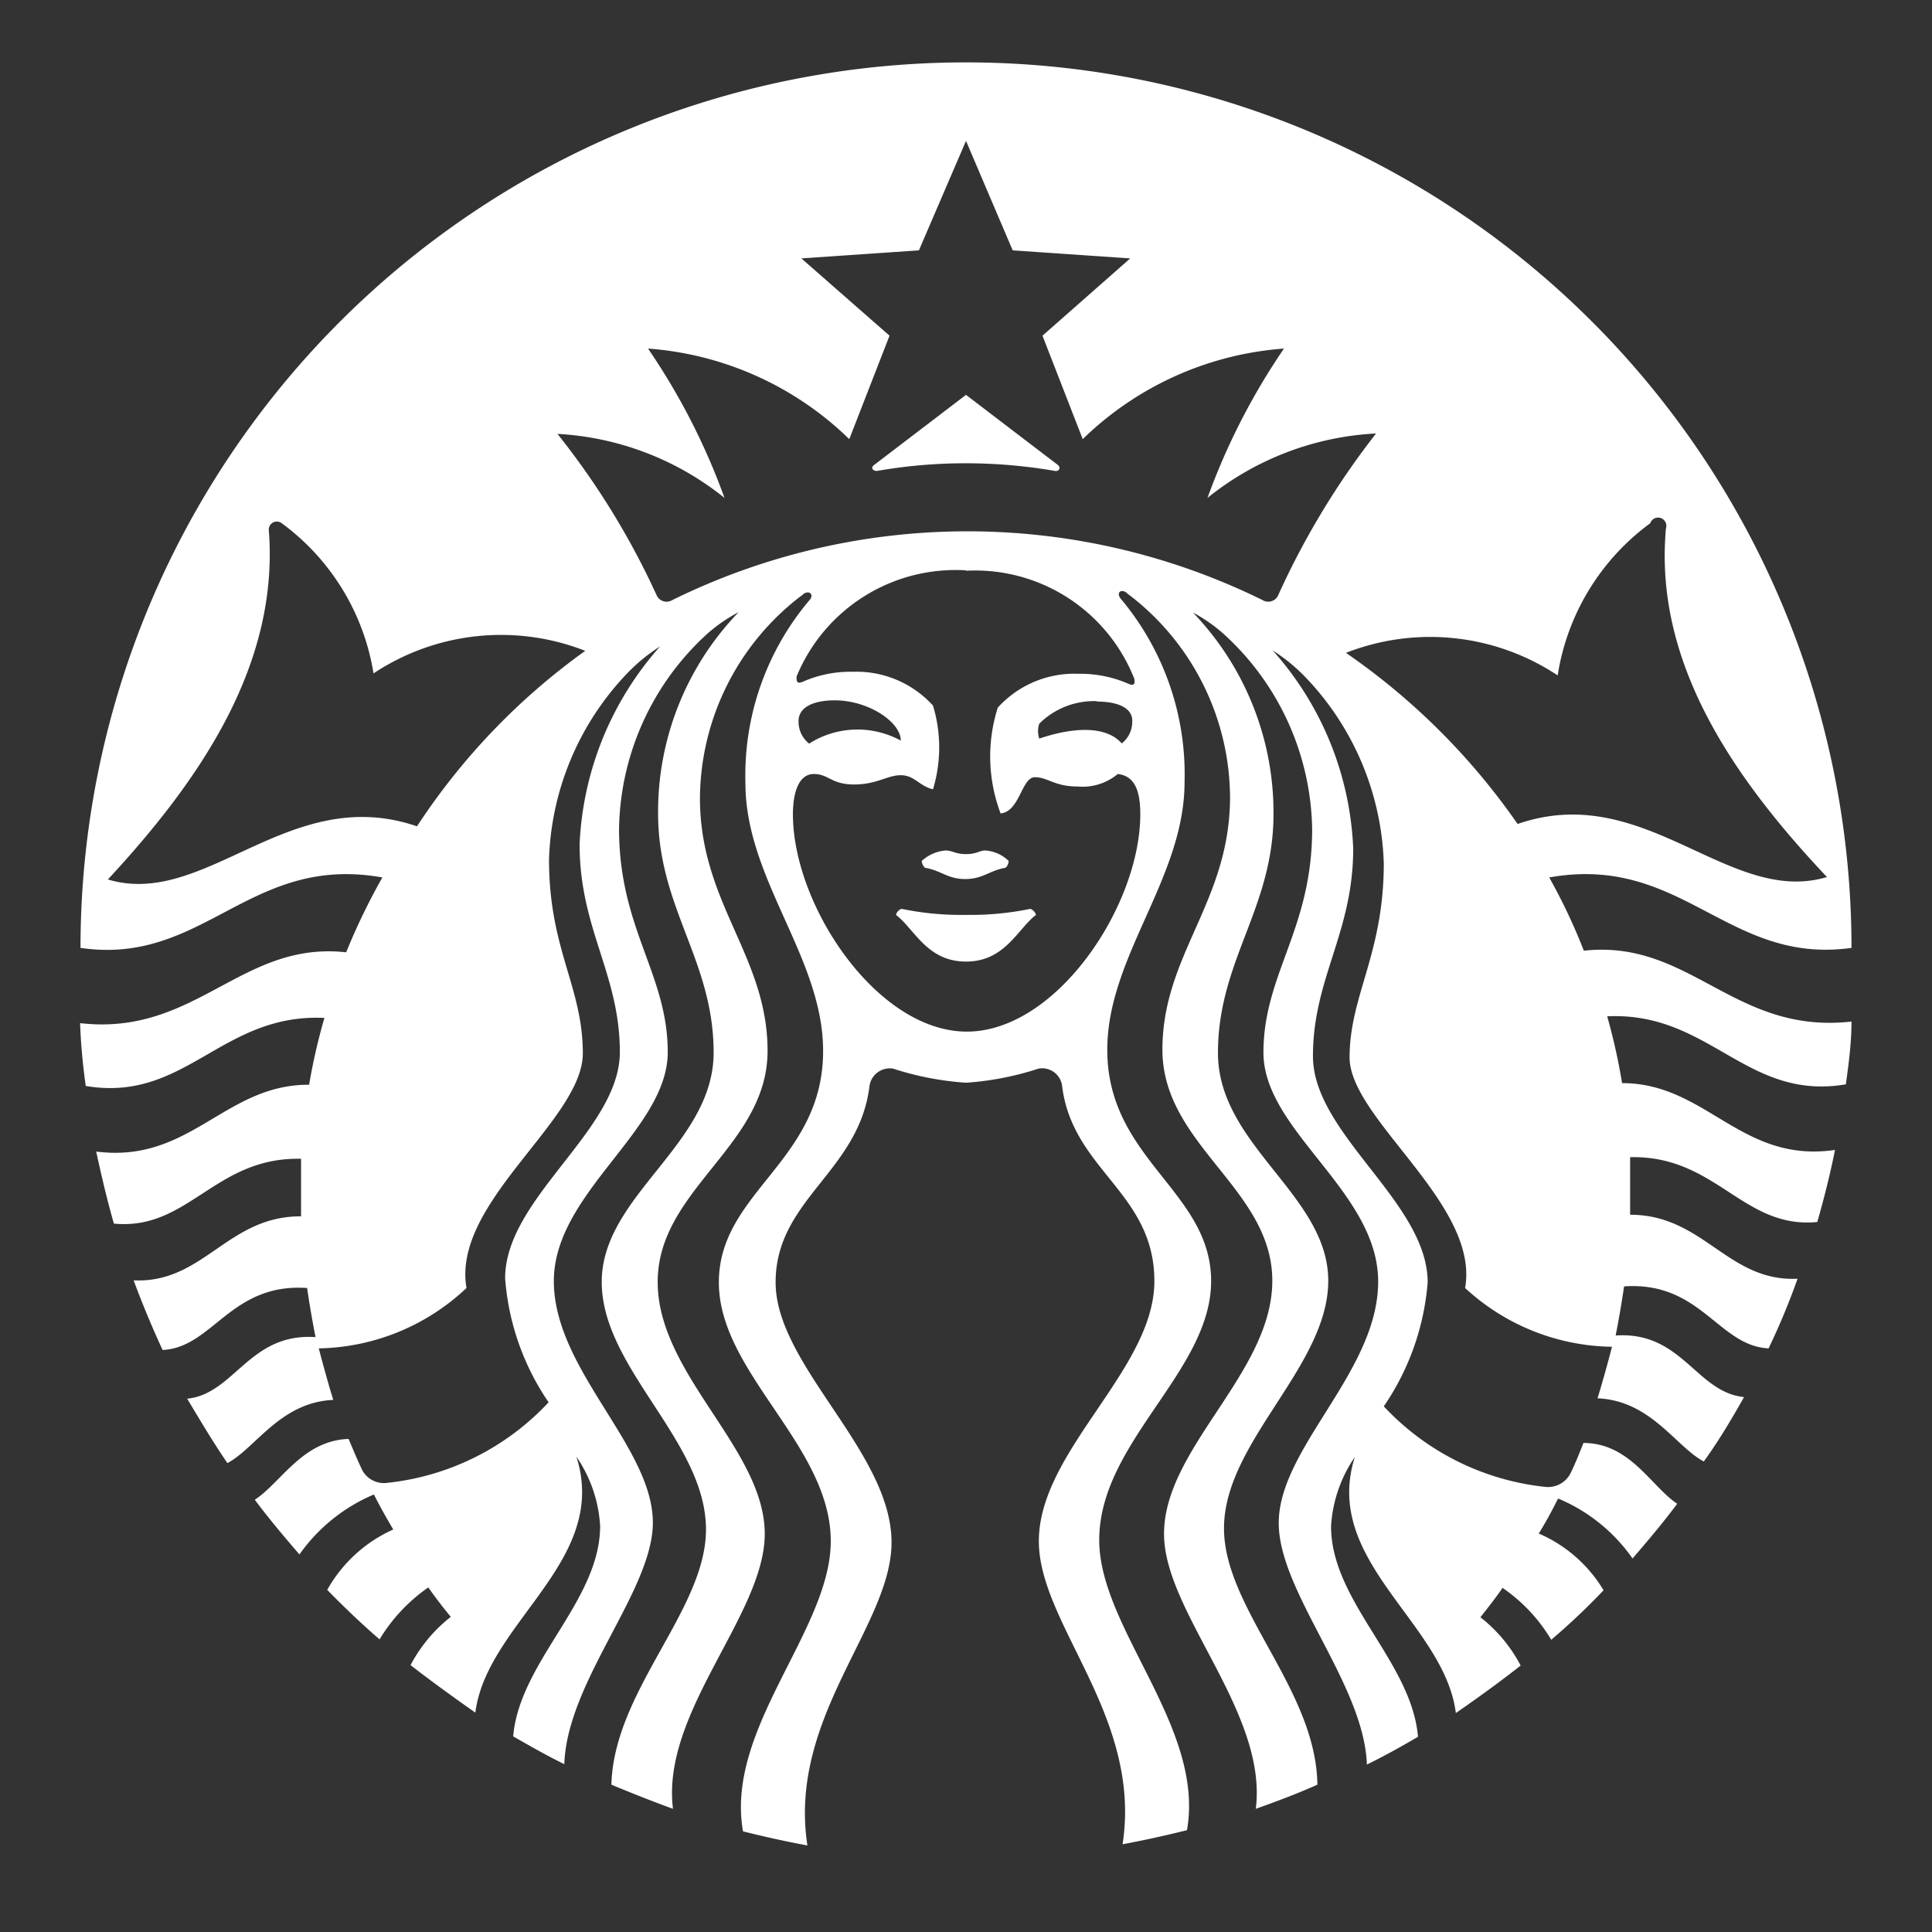 <?xml version="1.0" encoding="UTF-8"?>
<svg viewBox="0 0 48 48" xmlns="http://www.w3.org/2000/svg">
    <rect x="0" y="0" width="48" height="48" fill="#333333" stroke="none"/>
    <defs>
        <style>.cls-1{fill:#fff;}</style>
    </defs>
    <g data-name="Layer 1">
        <path class="cls-1" d="M26.21,11.7h0A13,13,0,0,0,24,11.51a12.77,12.77,0,0,0-2.21.19c-.12,0-.16-.09-.07-.15L24,9.81l2.28,1.74C26.36,11.61,26.32,11.72,26.21,11.7ZM22.4,22.58h0a.22.22,0,0,0-.14.15c.46.35.77,1.16,1.74,1.16s1.28-.81,1.74-1.16a.24.24,0,0,0-.14-.15,7.37,7.37,0,0,1-1.6.15A7.26,7.26,0,0,1,22.4,22.58ZM24,21.22h0c-.27,0-.33-.09-.51-.09a1,1,0,0,0-.59.26.27.27,0,0,0,.08.17c.39.06.56.28,1,.28s.62-.22,1-.28a.23.23,0,0,0,.08-.17.92.92,0,0,0-.58-.26C24.33,21.13,24.27,21.22,24,21.22Zm22,4.16h0c0,.53-.07,1.05-.14,1.56-2.48.42-3.38-1.81-5.93-1.69a14.82,14.82,0,0,1,.37,1.66c2.1,0,2.95,2,5.29,1.66-.12.6-.27,1.2-.44,1.79-1.85.18-2.51-1.66-4.65-1.61,0,.3,0,.61,0,.92s0,.35,0,.51c1.83,0,2.42,1.67,4.16,1.59a17.5,17.5,0,0,1-.72,1.73c-1.25-.06-1.68-1.67-3.59-1.54-.06.41-.13.82-.21,1.22,1.65-.11,2,1.41,3.19,1.53-.31.55-.63,1.09-1,1.6-.7-.37-1.31-1.51-2.64-1.57.13-.42.25-.86.36-1.28A5.48,5.48,0,0,1,36.4,32c.37-2.08-2.87-4.2-2.87-5.73s.85-2.57.85-4.82a7,7,0,0,0-2-4.68,4.42,4.42,0,0,0-.76-.61,7.86,7.86,0,0,1,2,4.92c0,2.1-1,3.22-1,5.16s2.85,3.63,2.85,5.62a6.33,6.33,0,0,1-1.09,3.08,6.4,6.4,0,0,0,4,2,.63.63,0,0,0,.66-.38c.11-.23.21-.48.3-.71,1.16,0,1.69,1.09,2.33,1.51-.35.47-.73.92-1.11,1.36a4.25,4.25,0,0,0-1.85-1.49c-.15.3-.3.58-.48.87a3.48,3.48,0,0,1,1.61,1.41,16.85,16.85,0,0,1-1.3,1.23,4.11,4.11,0,0,0-1.21-1.29c-.17.25-.36.49-.55.73a3.69,3.69,0,0,1,1,1.2c-.52.41-1.06.8-1.61,1.18-.28-2.24-3.33-3.77-2.51-6.36a3.39,3.39,0,0,0-.59,1.72c0,1.87,2,3.36,2.16,5.23-.41.24-.84.48-1.27.69-.07-2-2.19-4.28-2.19-6,0-1.87,2.47-3.76,2.47-6s-2.85-3.74-2.85-5.69,1.21-3.06,1.21-5.55a6.69,6.69,0,0,0-2.21-4.86,3.86,3.86,0,0,0-.75-.52,7.18,7.18,0,0,1,2,5c0,2.35-1.38,3.64-1.38,5.94S33,29.69,33,31.82s-2.59,4-2.59,6.15c0,2,2.29,4,2.32,6.37-.49.22-1,.41-1.53.6.3-2.4-2.28-4.88-2.28-6.83,0-2.14,2.69-4,2.69-6.29s-2.73-3.37-2.73-5.74,1.68-3.67,1.68-6.28a6.37,6.37,0,0,0-2.48-5,.7.7,0,0,1-.1-.08c-.13-.09-.25,0-.14.15a6.78,6.78,0,0,1,1.59,4.56c0,2.39-1.92,4.33-1.92,6.65,0,2.73,2.58,3.51,2.58,5.75s-2.78,4-2.78,6.43c0,2.2,2.63,4.65,2.18,7.21-.52.13-1.06.25-1.6.35.49-3.18-2.08-5.46-2.08-7.53,0-2.25,2.87-4.26,2.87-6.46S26.66,29.08,26.39,27a.5.5,0,0,0-.59-.45,7.36,7.36,0,0,1-1.8.35,7.46,7.46,0,0,1-1.81-.35.51.51,0,0,0-.59.45c-.27,2.12-2.33,2.8-2.33,4.86s2.88,4.21,2.88,6.46c0,2.07-2.58,4.35-2.09,7.53-.54-.1-1.08-.22-1.6-.35-.45-2.56,2.18-5,2.18-7.21,0-2.38-2.78-4.18-2.78-6.43s2.59-3,2.59-5.75c0-2.32-1.93-4.26-1.93-6.65a6.74,6.74,0,0,1,1.6-4.56c.1-.12,0-.24-.15-.15a.7.7,0,0,1-.1.08,6.37,6.37,0,0,0-2.48,5c0,2.61,1.68,3.92,1.68,6.28s-2.73,3.44-2.73,5.74S19,36,19,38.11c0,2-2.58,4.43-2.28,6.83-.52-.19-1-.38-1.53-.6C15.25,42,17.54,40,17.54,38c0-2.2-2.59-4-2.59-6.15s2.78-3.41,2.78-5.7-1.38-3.59-1.38-5.94a7.14,7.14,0,0,1,2-5,3.93,3.93,0,0,0-.76.52,6.69,6.69,0,0,0-2.21,4.86c0,2.49,1.21,3.61,1.21,5.55s-2.83,3.49-2.83,5.69,2.46,4.11,2.46,6c0,1.69-2.13,3.93-2.2,6-.43-.21-.85-.45-1.27-.69.16-1.87,2.16-3.36,2.16-5.23a3.39,3.39,0,0,0-.59-1.72c.83,2.59-2.23,4.12-2.51,6.36-.54-.38-1.08-.77-1.61-1.18a3.72,3.72,0,0,1,1-1.2c-.2-.24-.38-.48-.56-.73a4.23,4.23,0,0,0-1.21,1.29c-.45-.39-.88-.8-1.3-1.23A3.53,3.53,0,0,1,9.77,38c-.17-.29-.33-.57-.48-.87a4.31,4.31,0,0,0-1.85,1.49c-.38-.44-.76-.89-1.11-1.36.65-.42,1.18-1.47,2.33-1.51.1.23.2.48.31.71a.61.61,0,0,0,.66.38,6.4,6.4,0,0,0,4-2,6.28,6.28,0,0,1-1.08-3.08c0-2,2.85-3.68,2.85-5.62s-1-3.06-1-5.16a7.91,7.91,0,0,1,2-4.92,4.42,4.42,0,0,0-.76.61,7,7,0,0,0-2,4.68c0,2.25.84,3.16.84,4.82S11.22,29.88,11.59,32a5.48,5.48,0,0,1-3.67,1.5c.11.42.23.86.36,1.28-1.32.06-1.93,1.2-2.63,1.57-.35-.51-.67-1.05-1-1.6,1.18-.12,1.54-1.64,3.19-1.53-.08-.4-.15-.81-.21-1.22-1.9-.13-2.34,1.48-3.59,1.54-.26-.56-.5-1.14-.72-1.73,1.74.08,2.33-1.6,4.16-1.59,0-.16,0-.34,0-.51s0-.62,0-.92c-2.14-.05-2.8,1.79-4.65,1.61-.17-.59-.31-1.19-.44-1.79,2.34.3,3.19-1.67,5.29-1.66a14.84,14.84,0,0,1,.38-1.66c-2.56-.12-3.45,2.11-5.93,1.69-.07-.51-.12-1-.14-1.56,2.88.33,4-2.05,6.61-1.76A16,16,0,0,1,9.5,21.8C6.19,21.21,5.07,24,2,23.55a22,22,0,0,1,44,0c-3.08.43-4.2-2.34-7.51-1.75a14.43,14.43,0,0,1,.86,1.82C42,23.33,43.08,25.71,46,25.38ZM14.54,16.17h0a5.73,5.73,0,0,0-5.26.56A5.76,5.76,0,0,0,7,13a.2.2,0,0,0-.32.19c.25,3.3-1.67,6.15-4,8.66,2.43.73,4.51-2.41,7.68-1.32A16.43,16.43,0,0,1,14.54,16.17Zm9.46-2h0a4.27,4.27,0,0,0-4.21,2.64c0,.11,0,.19.15.13a2.92,2.92,0,0,1,1.24-.25,2.57,2.57,0,0,1,2,.84,3.59,3.59,0,0,1,0,2.08c-.34-.08-.46-.35-.8-.35s-.59.23-1.16.23-.63-.26-1-.26-.52.45-.52,1c0,2.27,2.09,5.4,4.32,5.4s4.31-3.13,4.31-5.4c0-.51-.1-.95-.56-1a1.36,1.36,0,0,1-1,.31c-.58,0-.73-.23-1.06-.23s-.37.85-.85.9a4,4,0,0,1-.07-2.63,2.57,2.57,0,0,1,2-.84,3,3,0,0,1,1.25.25c.13.06.17,0,.14-.13A4.25,4.25,0,0,0,24,14.18Zm3.25,3.25h0a1.93,1.93,0,0,0-1.43.56.59.59,0,0,0,0,.37c.89-.3,1.67-.31,2.05.12a.68.68,0,0,0,.26-.54C28.15,17.64,27.86,17.43,27.25,17.43Zm-7.14,1.05h0a2.24,2.24,0,0,1,2.27-.07c0-.46-.8-1-1.64-1-.6,0-.9.21-.9.51A.69.69,0,0,0,20.11,18.48Zm14.07-7.7h0A7.26,7.26,0,0,0,30,12.37,16.55,16.55,0,0,1,31.9,8.66a8,8,0,0,0-5,2.25l-1-2.57,2.18-1.92-2.92-.2L24,3.5,22.83,6.22l-2.92.2L22.1,8.34l-1,2.57a8,8,0,0,0-5-2.25A16.52,16.52,0,0,1,18,12.37a7.24,7.24,0,0,0-4.15-1.59,19.31,19.31,0,0,1,2.46,4,.27.27,0,0,0,.39.13,16.59,16.59,0,0,1,14.67,0,.27.27,0,0,0,.39-.13A19.75,19.75,0,0,1,34.18,10.78Zm3.53,9.7h0c3.16-1.09,5.24,2.05,7.68,1.32-2.37-2.51-4.3-5.36-4-8.66A.2.2,0,0,0,41,13a5.79,5.79,0,0,0-2.3,3.78,5.73,5.73,0,0,0-5.26-.56A16.75,16.75,0,0,1,37.71,20.48Z"/>
    </g>
</svg>
